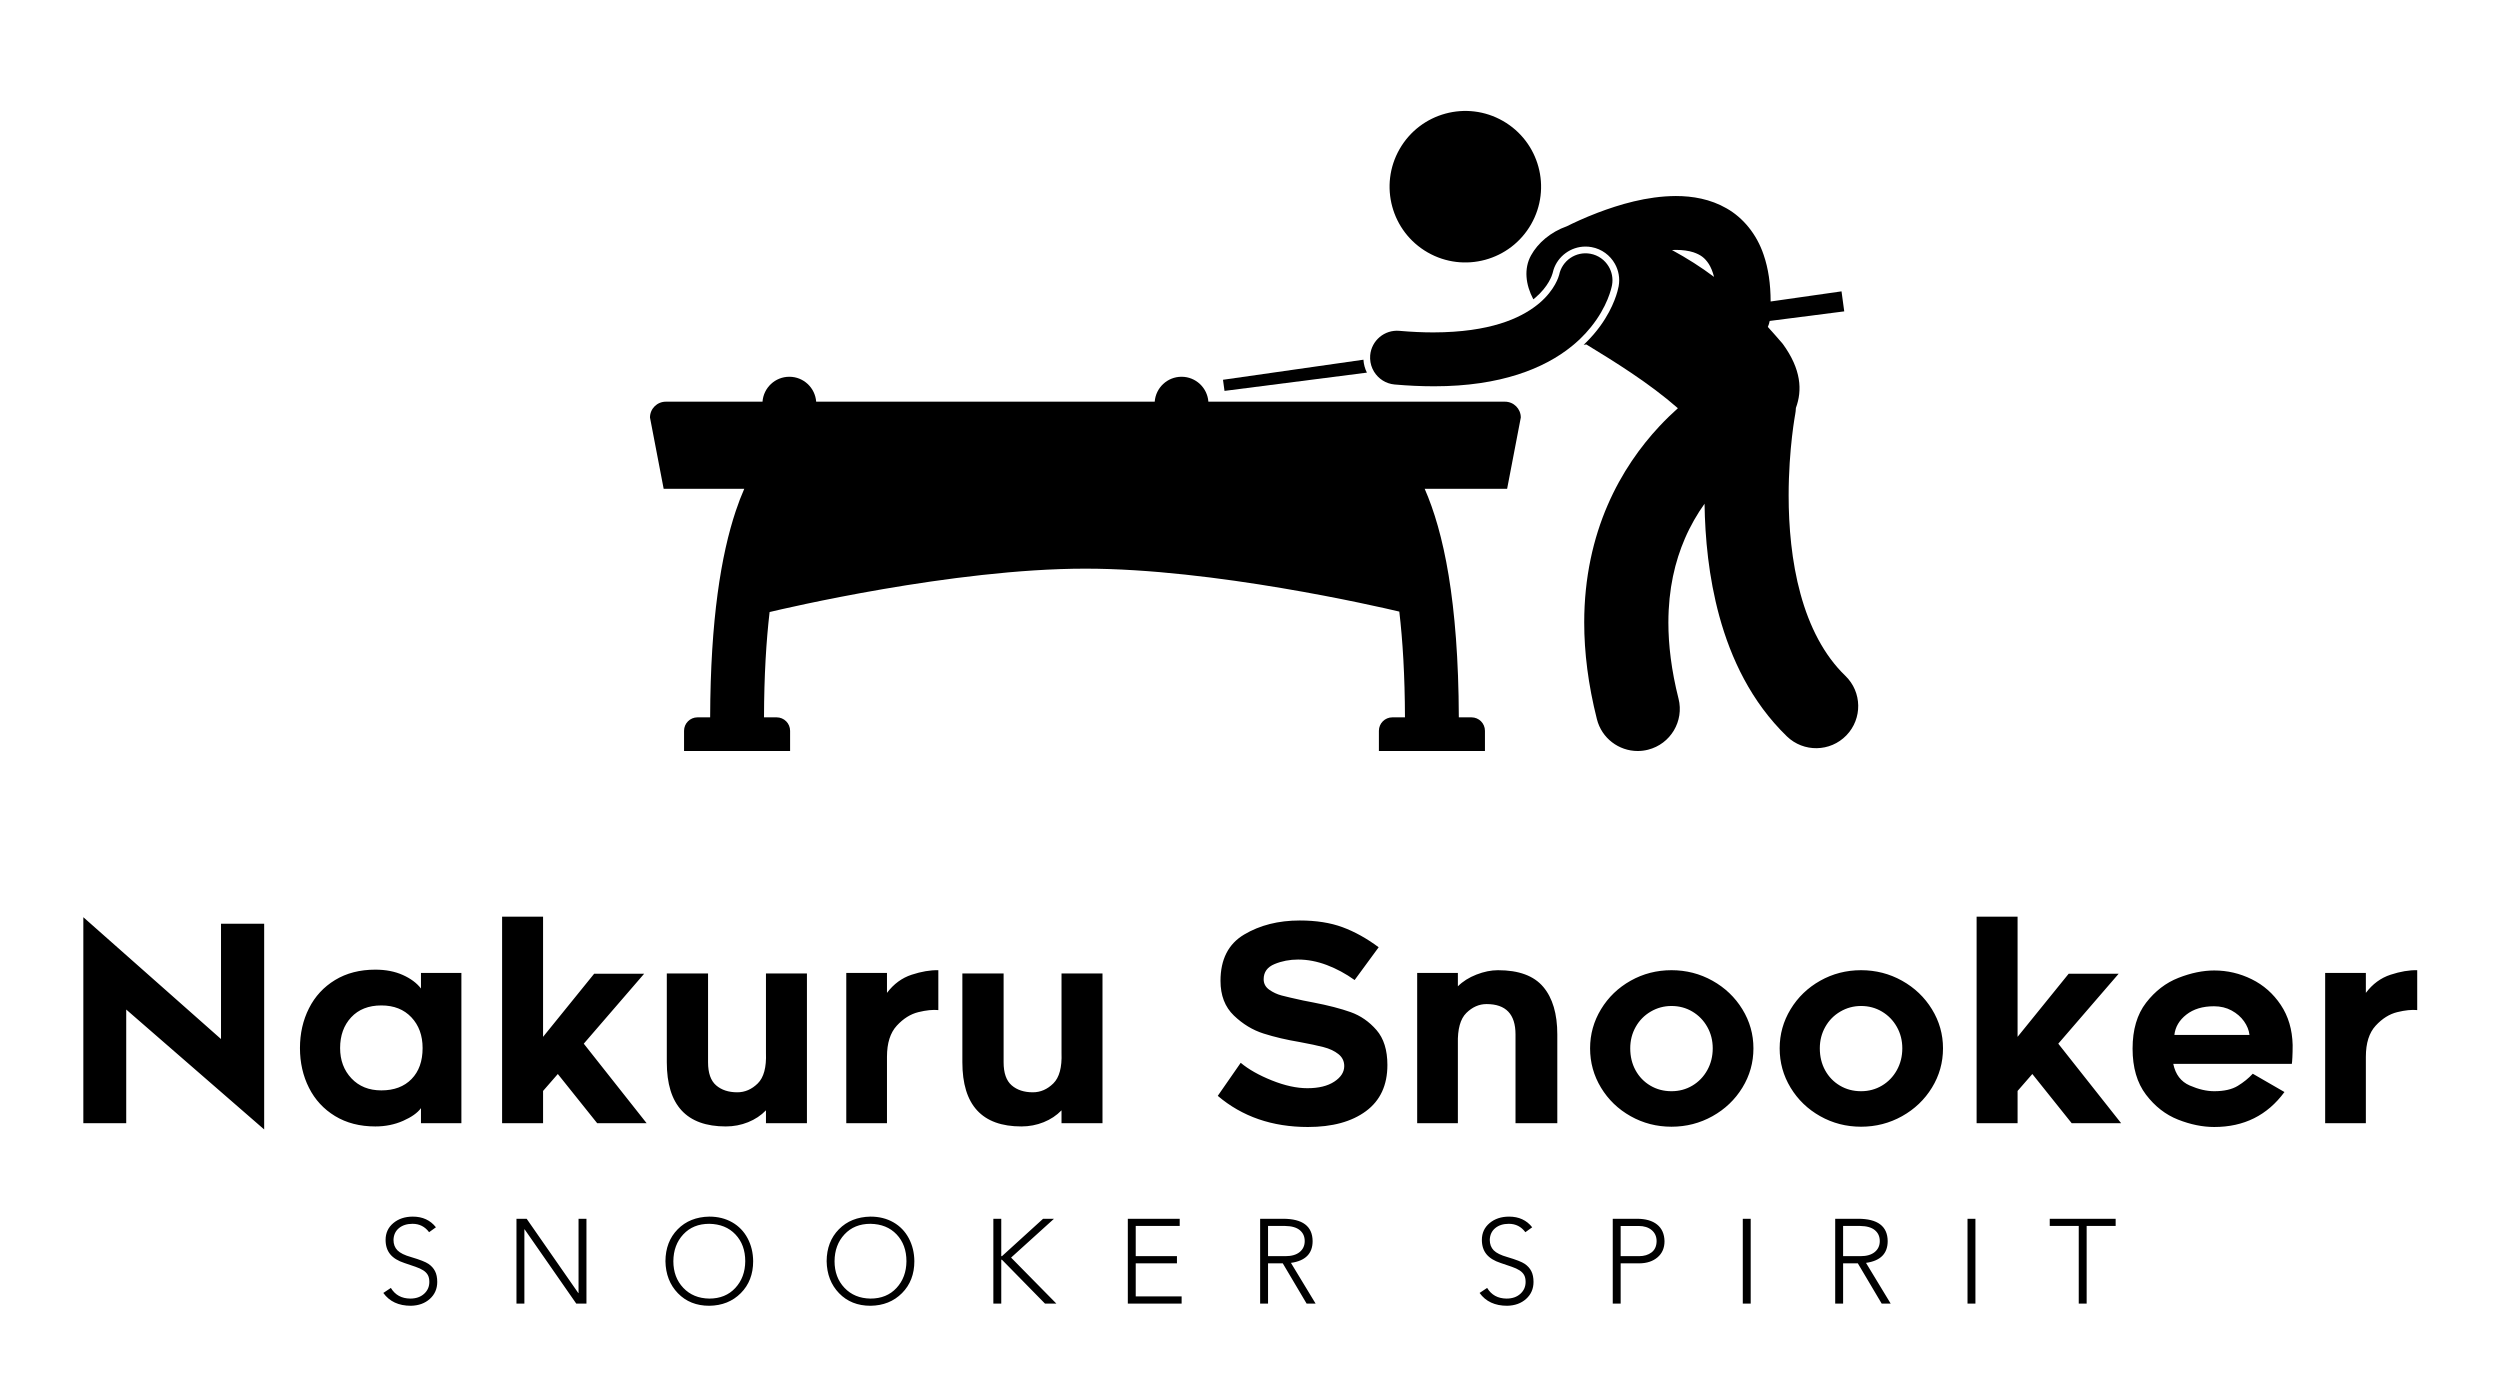 
        <svg xmlns="http://www.w3.org/2000/svg" xmlns:xlink="http://www.w3.org/1999/xlink" version="1.1" width="3214.286" height="1786.121" viewBox="0 0 3214.286 1786.121">
			
			<g transform="scale(10.714) translate(10, 10)">
				<defs id="SvgjsDefs1513"><linearGradient id="SvgjsLinearGradient1520"><stop id="SvgjsStop1521" stop-color="#8f5e25" offset="0"/><stop id="SvgjsStop1522" stop-color="#fbf4a1" offset="0.5"/><stop id="SvgjsStop1523" stop-color="#8f5e25" offset="1"/></linearGradient><linearGradient id="SvgjsLinearGradient1524"><stop id="SvgjsStop1525" stop-color="#8f5e25" offset="0"/><stop id="SvgjsStop1526" stop-color="#fbf4a1" offset="0.5"/><stop id="SvgjsStop1527" stop-color="#8f5e25" offset="1"/></linearGradient><linearGradient id="SvgjsLinearGradient1528"><stop id="SvgjsStop1529" stop-color="#8f5e25" offset="0"/><stop id="SvgjsStop1530" stop-color="#fbf4a1" offset="0.5"/><stop id="SvgjsStop1531" stop-color="#8f5e25" offset="1"/></linearGradient></defs><g id="SvgjsG1514" featureKey="mugSzh-0" transform="matrix(0.404,0,0,0.404,68,3.317)" fill="#000"><g xmlns="http://www.w3.org/2000/svg"><path d="M28.009,112.22c-0.883,2.01-1.734,4.21-2.538,6.625c-4.316,12.944-7.509,32.1-7.6,61.27h-3.753c-2.209,0-4,1.791-4,4v6   h31.5v-6c0-2.209-1.791-4-4-4H33.87c0.029-12.36,0.66-22.688,1.663-31.28c3.981-0.956,54.499-12.887,93.8-12.887   c37.985,0,86.449,11.146,93.247,12.755c1.009,8.621,1.643,18.993,1.679,31.412h-3.743c-2.209,0-4,1.791-4,4v6h31.5v-6   c0-2.209-1.791-4-4-4h-3.758c-0.124-34.618-4.559-55.159-10.149-67.895h24.496l4.061-21.164c0-2.597-2.106-4.703-4.703-4.703h-88.1   c-0.306-4.139-3.752-7.404-7.97-7.404s-7.664,3.265-7.97,7.404H49.364c-0.306-4.139-3.752-7.404-7.97-7.404   s-7.664,3.265-7.97,7.404H4.703C2.106,86.353,0,88.459,0,91.056l4.061,21.164H28.009z"/><g><path d="M170.655,83.149l42.296-5.427c-0.587-1.176-0.946-2.475-1.028-3.839l-41.716,5.963L170.655,83.149z"/><g><ellipse transform="matrix(0.497 -0.868 0.868 0.497 102.335 221.459)" cx="242.104" cy="22.499" rx="22.495" ry="22.495"/><path d="M268.117,48.18c0.069-0.338,0.161-0.668,0.265-0.993c1.282-4.026,5.128-6.91,9.505-6.91c0.598,0,1.204,0.053,1.795,0.162     c3.051,0.555,5.529,2.449,6.937,4.966c1.095,1.956,1.544,4.289,1.113,6.662c-0.21,1.156-1.312,6.057-5.43,11.756     c-1.237,1.712-2.746,3.494-4.588,5.271c-0.063,0.061-0.118,0.121-0.181,0.182c-0.064,0.062-0.133,0.124-0.198,0.185l0.809-0.104     c8.498,5.189,18.621,11.443,27.182,18.934c-1.802,1.614-3.656,3.406-5.52,5.398c-5.553,5.957-11.156,13.699-15.358,23.426     c-4.204,9.717-6.954,21.404-6.945,34.854c0,8.824,1.168,18.396,3.772,28.703c1.431,5.667,6.521,9.442,12.109,9.443     c1.013,0,2.043-0.124,3.07-0.384c6.694-1.691,10.75-8.485,9.061-15.18h-0.002c-2.138-8.477-3.008-15.962-3.01-22.583     c0.01-10.095,1.997-18.206,4.897-24.941c1.678-3.893,3.69-7.337,5.847-10.363c0.146,10.118,1.203,21.732,4.391,33.407     c3.449,12.574,9.472,25.428,20.068,35.693c4.965,4.799,12.879,4.665,17.675-0.298c4.799-4.965,4.665-12.878-0.298-17.675     c-6.386-6.151-10.697-14.679-13.333-24.327c-2.643-9.604-3.531-20.115-3.521-29.226c-0.002-6.986,0.502-13.147,1-17.491     c0.25-2.173,0.497-3.891,0.676-5.032c0.09-0.572,0.161-1.001,0.208-1.268c0.025-0.135,0.041-0.229,0.051-0.284     c0.006-0.032,0.006-0.032,0.006-0.032c0.122-0.64,0.189-1.281,0.211-1.92c1.929-5.207,1.624-11.458-3.902-19.032     c-1.517-1.778-2.985-3.435-4.431-5.024c0.247-0.563,0.436-1.16,0.548-1.785l22.147-2.842l-0.807-5.945l-21.056,3.01     c-0.011-5.205-0.679-9.803-2.078-13.869c-2.061-6.139-6.106-11.013-10.982-13.781c-4.867-2.805-10.143-3.672-15.096-3.678     c-8.667,0.037-16.875,2.568-23.189,4.95c-4.083,1.561-7.324,3.099-9.16,4.02c-4.895,1.733-8.641,4.993-10.666,8.663     c-2.174,3.941-1.616,8.707,0.682,13.047c0.178-0.142,0.364-0.279,0.536-0.425C266.903,52.122,267.949,48.81,268.117,48.18z      M304.724,41.266c2.035-0.002,3.816,0.255,5.214,0.708c2.117,0.733,3.358,1.6,4.594,3.507c0.564,0.899,1.111,2.151,1.538,3.809     c-3.875-2.916-7.959-5.502-12.501-7.986C303.956,41.288,304.35,41.263,304.724,41.266z"/><path d="M221.191,81.248c4.074,0.358,7.901,0.526,11.503,0.528c0.098,0.001,0.196,0.001,0.293,0.001     c19.694,0,32.706-5.33,40.764-11.856c0.773-0.627,1.511-1.261,2.194-1.906c0.067-0.063,0.141-0.124,0.207-0.187     c1.266-1.205,2.353-2.413,3.313-3.599c4.971-6.139,6.139-11.633,6.3-12.519c0.362-1.991-0.054-3.939-1.021-5.547     c-1.144-1.902-3.063-3.327-5.419-3.755c-4.29-0.779-8.403,2.018-9.268,6.269h0c-0.001,0.005-0.006,0.024-0.009,0.034     c-0.103,0.383-1.173,4.358-5.827,8.338c-0.251,0.213-0.522,0.428-0.796,0.643c-4.968,3.89-13.866,8.044-30.729,8.083     c-3.098,0-6.46-0.145-10.1-0.465c-4.4-0.389-8.283,2.865-8.67,7.267c-0.03,0.345-0.031,0.685-0.018,1.022     c0.054,1.398,0.473,2.713,1.17,3.85C216.356,79.536,218.566,81.017,221.191,81.248z"/></g></g></g></g><g id="SvgjsG1515" featureKey="PPkF4s-0" transform="matrix(1.639,0,0,1.639,-2.556,92.004)" fill="#000"><path d="M4.7 20 l-3.14 0 l0 -15.08 l10.08 8.92 l0 -8.44 l3.16 0 l0 15.06 l-10.1 -8.78 l0 8.32 z M26.28 18.9 q-0.38 0.52 -1.31 0.93 t-2.03 0.41 q-1.7 0 -2.95 -0.76 t-1.91 -2.07 t-0.66 -2.91 t0.66 -2.91 t1.91 -2.07 t2.95 -0.76 q1.14 0 2.01 0.39 t1.33 0.99 l0 -1.14 l2.96 0 l0 11 l-2.96 0 l0 -1.1 z M25.58 12.25 q-0.82 -0.87 -2.2 -0.87 q-1.4 0 -2.21 0.87 t-0.81 2.25 q0 1.34 0.83 2.22 t2.19 0.88 q1.4 0 2.21 -0.83 t0.81 -2.27 q0 -1.38 -0.82 -2.25 z M35.22 4.88 l0 8.8 l3.74 -4.62 l3.66 0 l-4.42 5.12 l4.6 5.82 l-3.62 0 l-2.88 -3.6 l-1.08 1.24 l0 2.36 l-3 0 l0 -15.12 l3 0 z M44.28 15.54 l0 -6.5 l3.02 0 l0 6.5 q0 1.18 0.59 1.69 t1.55 0.51 q0.84 0 1.5 -0.65 t0.6 -2.23 l0 -5.82 l3 0 l0 10.96 l-3 0 l0 -0.94 q-0.54 0.56 -1.31 0.87 t-1.63 0.31 q-4.32 0 -4.32 -4.7 z M62.7 11.87 q-0.86 0.21 -1.58 0.99 t-0.72 2.28 l0 4.86 l-2.98 0 l0 -11 l2.98 0 l0 1.46 q0.74 -0.98 1.81 -1.33 t1.95 -0.33 l0 2.92 q-0.6 -0.06 -1.46 0.15 z M65.92 15.54 l0 -6.5 l3.02 0 l0 6.5 q0 1.18 0.59 1.69 t1.55 0.51 q0.84 0 1.5 -0.65 t0.6 -2.23 l0 -5.82 l3 0 l0 10.96 l-3 0 l0 -0.94 q-0.54 0.56 -1.31 0.87 t-1.63 0.31 q-4.32 0 -4.32 -4.7 z M88.58 16.87 q1.42 0.57 2.6 0.57 q1.24 0 1.97 -0.48 t0.73 -1.14 q0 -0.54 -0.43 -0.88 t-1.09 -0.51 t-1.74 -0.37 q-1.44 -0.24 -2.64 -0.62 t-2.18 -1.32 t-0.98 -2.54 q0 -2.36 1.73 -3.39 t4.07 -1.03 q1.8 0 3.13 0.49 t2.65 1.47 l-1.76 2.4 q-0.98 -0.7 -2.04 -1.1 t-2.1 -0.4 q-0.92 0 -1.72 0.33 t-0.8 1.11 q0 0.48 0.41 0.77 t0.9 0.42 t1.59 0.37 l0.72 0.14 q1.66 0.32 2.75 0.71 t1.89 1.31 t0.8 2.56 q0 2.22 -1.57 3.38 t-4.25 1.16 q-3.92 0 -6.6 -2.28 l1.68 -2.42 q0.86 0.72 2.28 1.29 z M108.45 10.02 q1.03 1.22 1.03 3.48 l0 6.5 l-3.06 0 l0 -6.5 q0 -2.22 -2.12 -2.22 q-0.82 0 -1.48 0.65 t-0.62 2.25 l0 5.82 l-2.98 0 l0 -11 l2.98 0 l0 0.98 q0.54 -0.54 1.36 -0.86 t1.58 -0.32 q2.28 0 3.31 1.22 z M114.85 19.49 q-1.37 -0.77 -2.17 -2.09 t-0.8 -2.88 q0 -1.54 0.8 -2.86 t2.17 -2.09 t2.99 -0.77 t3 0.77 t2.19 2.09 t0.81 2.86 q0 1.56 -0.81 2.88 t-2.19 2.09 t-3 0.77 t-2.99 -0.77 z M116.32 11.83 q-0.7 0.41 -1.1 1.12 t-0.4 1.57 q0 0.9 0.39 1.61 t1.08 1.12 t1.55 0.41 q0.84 0 1.53 -0.41 t1.09 -1.13 t0.4 -1.6 q0 -0.86 -0.4 -1.57 t-1.09 -1.12 t-1.53 -0.41 q-0.82 0 -1.52 0.41 z M128.73 19.49 q-1.37 -0.77 -2.17 -2.09 t-0.8 -2.88 q0 -1.54 0.8 -2.86 t2.17 -2.09 t2.99 -0.77 t3 0.77 t2.19 2.09 t0.81 2.86 q0 1.56 -0.81 2.88 t-2.19 2.09 t-3 0.77 t-2.99 -0.77 z M130.2 11.83 q-0.7 0.41 -1.1 1.12 t-0.4 1.57 q0 0.9 0.39 1.61 t1.08 1.12 t1.55 0.41 q0.84 0 1.53 -0.41 t1.09 -1.13 t0.4 -1.6 q0 -0.86 -0.4 -1.57 t-1.09 -1.12 t-1.53 -0.41 q-0.82 0 -1.52 0.41 z M143.18 4.88 l0 8.8 l3.74 -4.62 l3.66 0 l-4.42 5.12 l4.6 5.82 l-3.62 0 l-2.88 -3.6 l-1.08 1.24 l0 2.36 l-3 0 l0 -15.12 l3 0 z M154.93 19.74 q-1.37 -0.54 -2.35 -1.83 t-0.98 -3.37 t0.99 -3.36 t2.37 -1.82 t2.62 -0.54 q1.44 0 2.74 0.64 t2.13 1.88 t0.87 2.94 q0 0.52 -0.02 0.9 t-0.04 0.48 l-8.68 0 q0.24 1.16 1.2 1.58 t1.8 0.42 q1.08 0 1.72 -0.39 t1.1 -0.89 l2.32 1.34 q-1.88 2.56 -5.14 2.56 q-1.28 0 -2.65 -0.54 z M155.54 12.05 q-0.78 0.61 -0.88 1.49 l5.5 0 q-0.06 -0.52 -0.4 -1 t-0.91 -0.79 t-1.29 -0.31 q-1.24 0 -2.02 0.61 z M170.98 11.87 q-0.86 0.21 -1.58 0.99 t-0.72 2.28 l0 4.86 l-2.98 0 l0 -11 l2.98 0 l0 1.46 q0.74 -0.98 1.81 -1.33 t1.95 -0.33 l0 2.92 q-0.6 -0.06 -1.46 0.15 z"/></g><g id="SvgjsG1516" featureKey="uwAHB0-0" transform="matrix(0.719,0,0,0.719,35.237,132.058)" fill="#000"><path d="M5.98 5.48 q2.46 0 3.86 1.78 l-1.14 0.82 q-1.04 -1.4 -2.76 -1.4 q-1.4 0 -2.27 0.72 t-0.91 1.96 q0 1.08 0.66 1.75 t2.3 1.13 q2.16 0.64 2.88 1.13 t1.09 1.21 t0.37 1.8 q0 1.72 -1.23 2.83 t-3.17 1.15 q-3.06 0 -4.6 -2.14 l1.26 -0.84 q1.06 1.76 3.24 1.78 q1.42 0 2.3 -0.79 t0.88 -1.99 q0 -0.7 -0.25 -1.15 t-0.76 -0.78 t-1.3 -0.6 t-1.85 -0.63 q-1.6 -0.52 -2.37 -1.46 t-0.77 -2.4 q0 -1.72 1.29 -2.8 t3.25 -1.08 z M24.984 5.84 l8.62 12.4 l0.04 0 l0 -12.4 l1.32 0 l0 14.16 l-1.7 0 l-8.62 -12.4 l-0.04 0 l0 12.4 l-1.32 0 l0 -14.16 l1.7 0 z M49.468 12.92 q0 2.7 1.66 4.45 t4.34 1.79 q2.7 0 4.34 -1.77 t1.66 -4.47 q0 -2.74 -1.64 -4.47 t-4.38 -1.77 q-2.68 0 -4.32 1.76 t-1.66 4.48 z M55.468 5.48 q2.16 0 3.82 0.95 t2.57 2.66 t0.93 3.83 q0 3.26 -2.06 5.33 t-5.26 2.11 q-3.22 0 -5.24 -2.09 t-2.08 -5.35 q0.02 -3.26 2.04 -5.32 t5.28 -2.12 z M76.372 12.92 q0 2.7 1.66 4.45 t4.34 1.79 q2.7 0 4.34 -1.77 t1.66 -4.47 q0 -2.74 -1.64 -4.47 t-4.38 -1.77 q-2.68 0 -4.32 1.76 t-1.66 4.48 z M82.372 5.48 q2.16 0 3.82 0.95 t2.57 2.66 t0.93 3.83 q0 3.26 -2.06 5.33 t-5.26 2.11 q-3.22 0 -5.24 -2.09 t-2.08 -5.35 q0.02 -3.26 2.04 -5.32 t5.28 -2.12 z M104.196 5.84 l0 6.24 l0.12 0 l6.86 -6.24 l1.82 0 l-7.16 6.48 l7.56 7.68 l-1.9 0 l-7.18 -7.32 l-0.12 0 l0 7.32 l-1.32 0 l0 -14.16 l1.32 0 z M133.98 5.84 l0 1.2 l-7.34 0 l0 5.04 l6.88 0 l0 1.2 l-6.88 0 l0 5.52 l7.66 0 l0 1.2 l-8.98 0 l0 -14.16 l8.66 0 z M151.624 12.08 q1.54 0 2.38 -0.69 t0.84 -1.83 t-0.82 -1.82 t-2.44 -0.7 l-2.86 0 l0 5.04 l2.9 0 z M151.224 5.84 q4.9 0 4.94 3.72 q0 3.14 -3.62 3.64 l4.12 6.8 l-1.5 0 l-3.98 -6.72 l-2.46 0 l0 6.72 l-1.32 0 l0 -14.16 l3.82 0 z M188.952 5.48 q2.46 0 3.86 1.78 l-1.14 0.82 q-1.04 -1.4 -2.76 -1.4 q-1.4 0 -2.27 0.72 t-0.91 1.96 q0 1.08 0.66 1.75 t2.3 1.13 q2.16 0.64 2.88 1.13 t1.09 1.21 t0.37 1.8 q0 1.72 -1.23 2.83 t-3.17 1.15 q-3.06 0 -4.6 -2.14 l1.26 -0.84 q1.06 1.76 3.24 1.78 q1.42 0 2.3 -0.79 t0.88 -1.99 q0 -0.7 -0.25 -1.15 t-0.76 -0.78 t-1.3 -0.6 t-1.85 -0.63 q-1.6 -0.52 -2.37 -1.46 t-0.77 -2.4 q0 -1.72 1.29 -2.8 t3.25 -1.08 z M210.636 12.08 q1.28 0 2.1 -0.63 t0.84 -1.87 q0 -1.16 -0.82 -1.85 t-2.18 -0.69 l-3 0 l0 5.04 l3.06 0 z M210.296 5.84 q2.16 0 3.36 0.96 t1.24 2.78 q0 1.7 -1.16 2.69 t-3.02 1.01 l-3.14 0 l0 6.72 l-1.32 0 l0 -14.16 l4.04 0 z M229.28 5.84 l0 14.16 l-1.32 0 l0 -14.16 l1.32 0 z M247.604 12.08 q1.54 0 2.38 -0.69 t0.84 -1.83 t-0.82 -1.82 t-2.44 -0.7 l-2.86 0 l0 5.04 l2.9 0 z M247.204 5.84 q4.9 0 4.94 3.72 q0 3.14 -3.62 3.64 l4.12 6.8 l-1.5 0 l-3.98 -6.72 l-2.46 0 l0 6.72 l-1.32 0 l0 -14.16 l3.82 0 z M266.788 5.84 l0 14.16 l-1.32 0 l0 -14.16 l1.32 0 z M290.192 5.84 l0 1.2 l-4.84 0 l0 12.96 l-1.32 0 l0 -12.96 l-4.84 0 l0 -1.2 l11 0 z"/></g>
			</g>
		</svg>
	